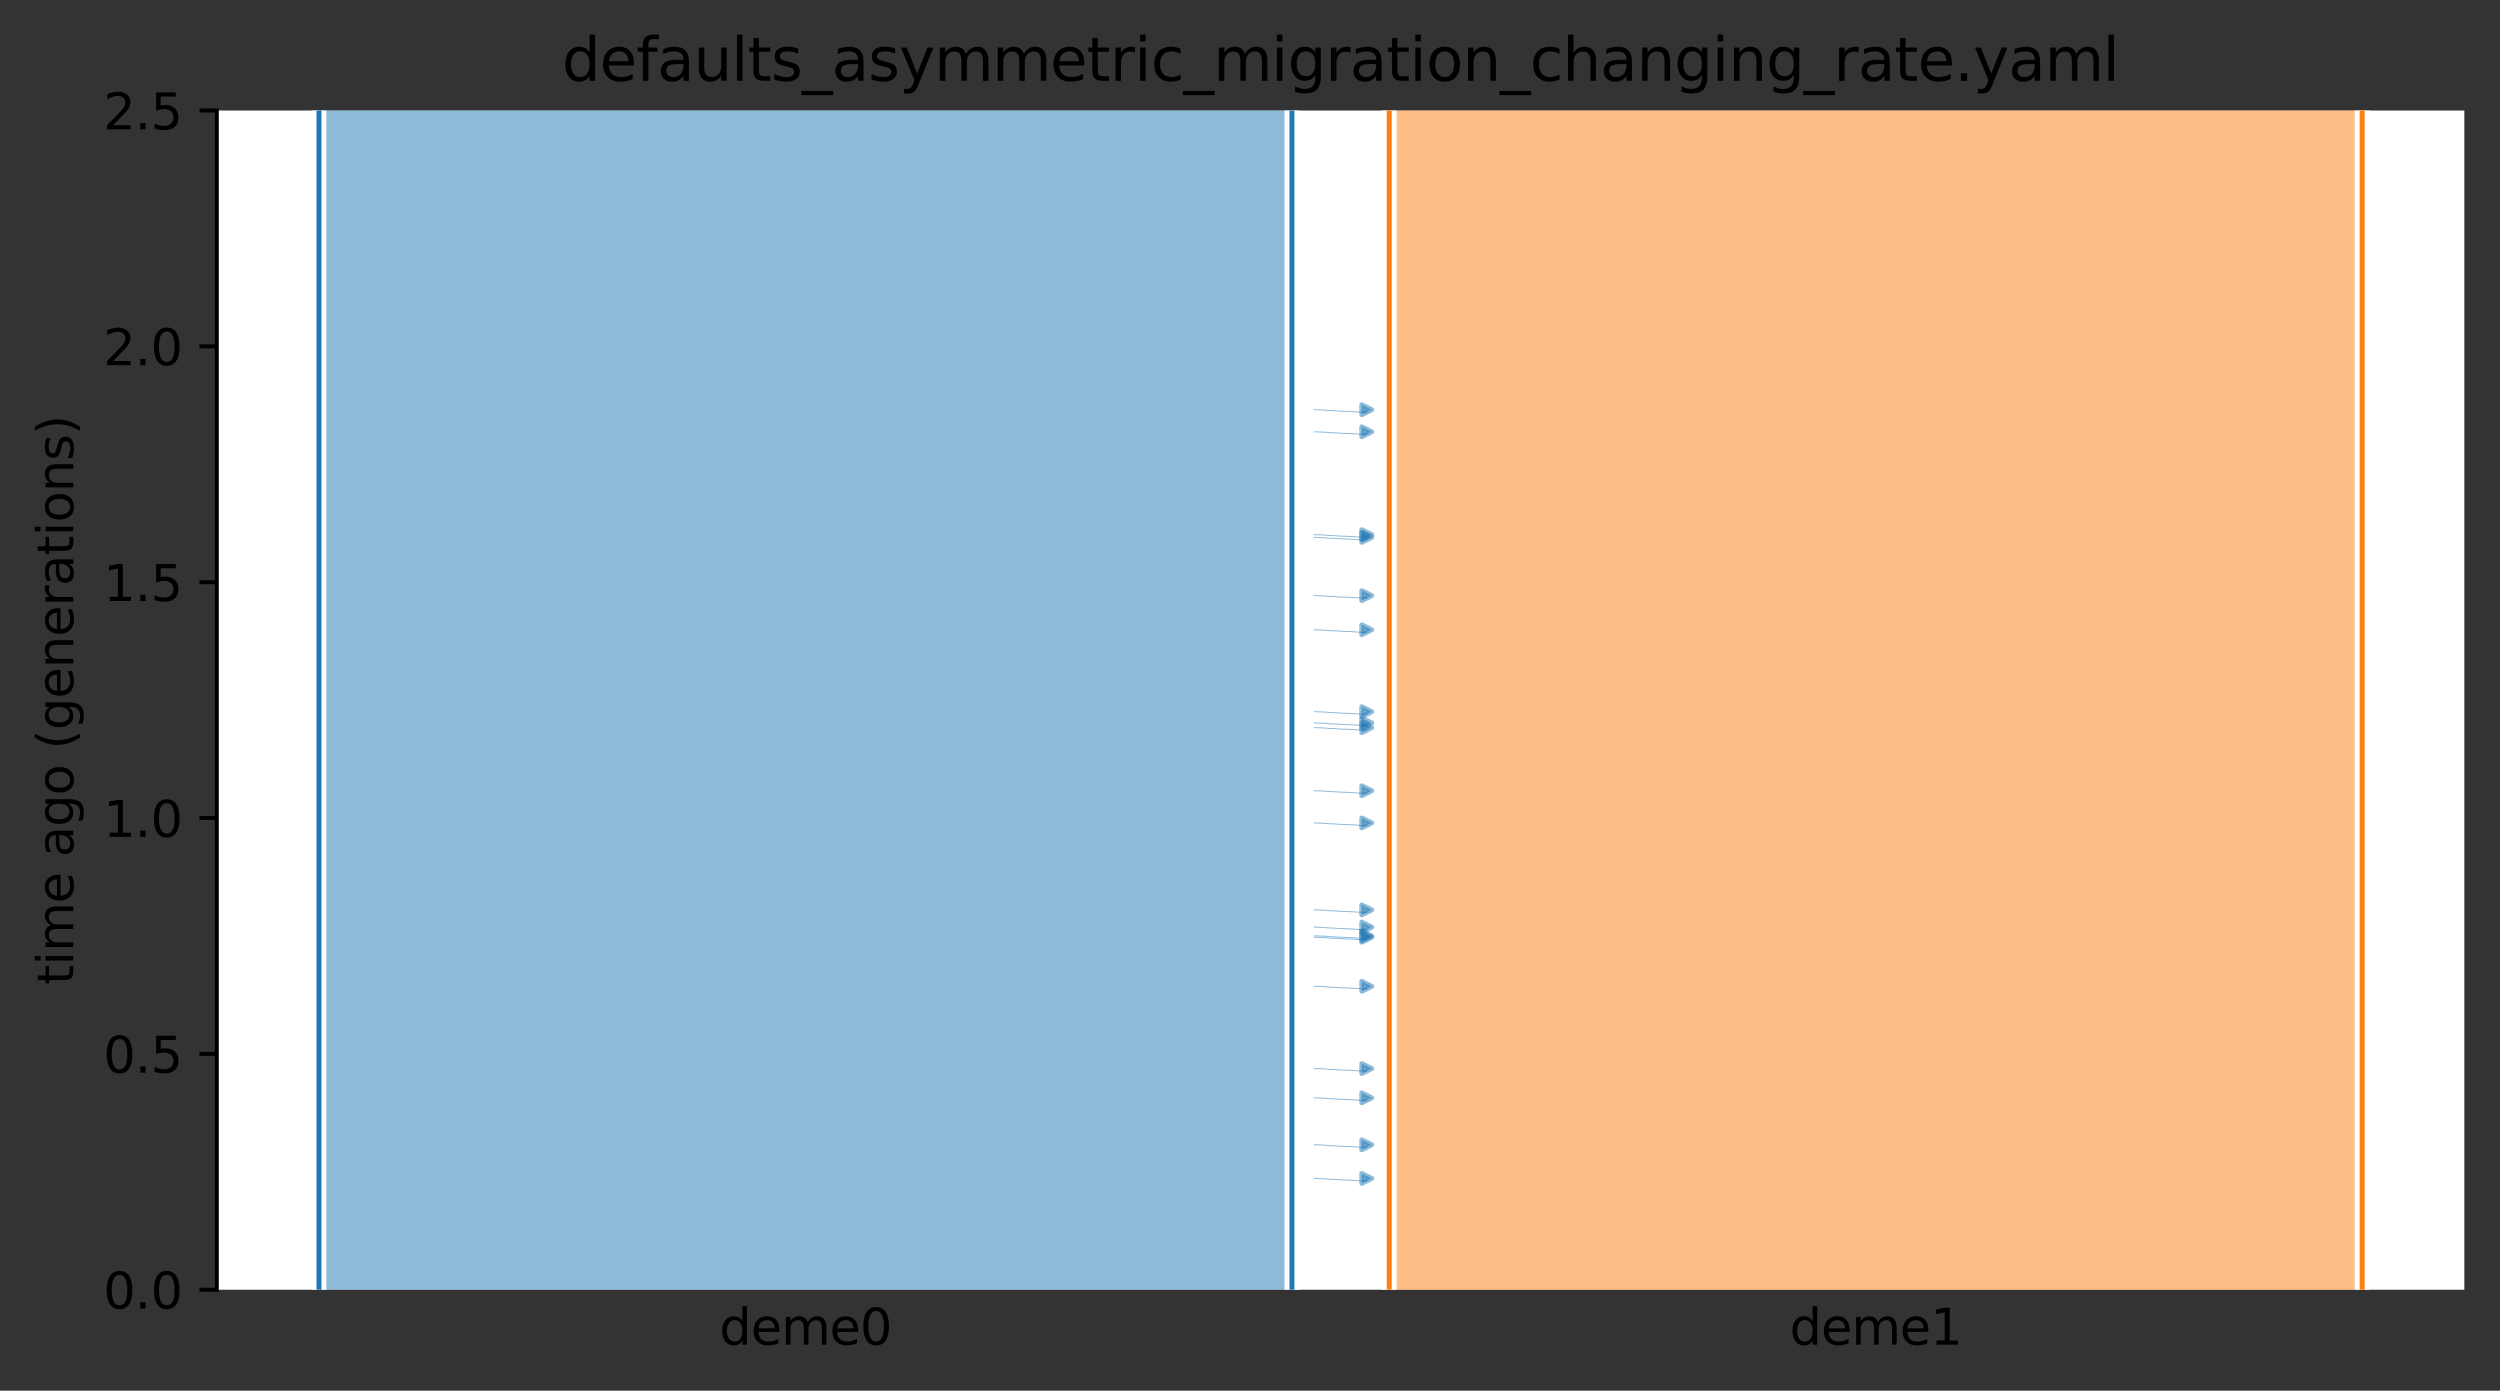 <?xml version="1.0" encoding="utf-8" standalone="no"?>
<!DOCTYPE svg PUBLIC "-//W3C//DTD SVG 1.1//EN"
  "http://www.w3.org/Graphics/SVG/1.1/DTD/svg11.dtd">
<svg height="280.8pt" version="1.1" viewBox="0 0 504.8 280.8" width="504.8pt" xmlns="http://www.w3.org/2000/svg" xmlns:xlink="http://www.w3.org/1999/xlink">
 <rect x="0" y="0" width="504.8" height="280.8" fill="#333333" stroke="none"/>
 <defs>
  <style type="text/css">*{stroke-linecap:butt;stroke-linejoin:round;}</style>
 </defs>
 <g id="figure_1">
  <g id="patch_1">
   <path d="M 0 280.8 
L 504.8 280.8 
L 504.8 0 
L 0 0 
z
" style="fill:none;"/>
  </g>
  <g id="axes_1">
   <g id="patch_2">
    <path d="M 43.781 260.422 
L 497.6 260.422 
L 497.6 22.318 
L 43.781 22.318 
z
" style="fill:#ffffff;"/>
   </g>
   <path clip-path="url(#p5e9fd01afc)" d="M 265.406 120.266 
L 266.406 120.297 
L 267.406 120.334 
L 268.406 120.432 
L 269.406 120.465 
L 270.406 120.538 
L 271.406 120.577 
L 272.406 120.612 
L 273.406 120.67 
L 274.406 120.74 
L 275.975 120.792 
" style="fill:none;stroke:#1f77b4;stroke-linecap:square;stroke-opacity:0.5;stroke-width:0.2;"/>
   <path clip-path="url(#p5e9fd01afc)" d="M 265.406 107.96 
L 266.406 107.992 
L 267.406 108.029 
L 268.406 108.126 
L 269.406 108.159 
L 270.406 108.233 
L 271.406 108.271 
L 272.406 108.307 
L 273.406 108.364 
L 274.406 108.435 
L 275.975 108.487 
" style="fill:none;stroke:#1f77b4;stroke-linecap:square;stroke-opacity:0.5;stroke-width:0.2;"/>
   <path clip-path="url(#p5e9fd01afc)" d="M 265.406 159.665 
L 266.406 159.696 
L 267.406 159.733 
L 268.406 159.831 
L 269.406 159.863 
L 270.406 159.937 
L 271.406 159.975 
L 272.406 160.011 
L 273.406 160.068 
L 274.406 160.139 
L 275.975 160.191 
" style="fill:none;stroke:#1f77b4;stroke-linecap:square;stroke-opacity:0.5;stroke-width:0.2;"/>
   <path clip-path="url(#p5e9fd01afc)" d="M 265.406 87.186 
L 266.406 87.218 
L 267.406 87.255 
L 268.406 87.352 
L 269.406 87.385 
L 270.406 87.459 
L 271.406 87.497 
L 272.406 87.533 
L 273.406 87.59 
L 274.406 87.661 
L 275.975 87.713 
" style="fill:none;stroke:#1f77b4;stroke-linecap:square;stroke-opacity:0.5;stroke-width:0.2;"/>
   <path clip-path="url(#p5e9fd01afc)" d="M 265.406 143.703 
L 266.406 143.735 
L 267.406 143.771 
L 268.406 143.869 
L 269.406 143.902 
L 270.406 143.975 
L 271.406 144.014 
L 272.406 144.049 
L 273.406 144.107 
L 274.406 144.177 
L 275.975 144.229 
" style="fill:none;stroke:#1f77b4;stroke-linecap:square;stroke-opacity:0.5;stroke-width:0.2;"/>
   <path clip-path="url(#p5e9fd01afc)" d="M 265.406 145.973 
L 266.406 146.005 
L 267.406 146.042 
L 268.406 146.14 
L 269.406 146.172 
L 270.406 146.246 
L 271.406 146.284 
L 272.406 146.32 
L 273.406 146.377 
L 274.406 146.448 
L 275.975 146.5 
" style="fill:none;stroke:#1f77b4;stroke-linecap:square;stroke-opacity:0.5;stroke-width:0.2;"/>
   <path clip-path="url(#p5e9fd01afc)" d="M 265.406 108.508 
L 266.406 108.539 
L 267.406 108.576 
L 268.406 108.674 
L 269.406 108.706 
L 270.406 108.78 
L 271.406 108.818 
L 272.406 108.854 
L 273.406 108.912 
L 274.406 108.982 
L 275.975 109.034 
" style="fill:none;stroke:#1f77b4;stroke-linecap:square;stroke-opacity:0.5;stroke-width:0.2;"/>
   <path clip-path="url(#p5e9fd01afc)" d="M 265.406 82.733 
L 266.406 82.765 
L 267.406 82.802 
L 268.406 82.899 
L 269.406 82.932 
L 270.406 83.005 
L 271.406 83.044 
L 272.406 83.079 
L 273.406 83.137 
L 274.406 83.207 
L 275.975 83.259 
" style="fill:none;stroke:#1f77b4;stroke-linecap:square;stroke-opacity:0.5;stroke-width:0.2;"/>
   <path clip-path="url(#p5e9fd01afc)" d="M 265.406 146.923 
L 266.406 146.954 
L 267.406 146.991 
L 268.406 147.089 
L 269.406 147.121 
L 270.406 147.195 
L 271.406 147.233 
L 272.406 147.269 
L 273.406 147.326 
L 274.406 147.397 
L 275.975 147.449 
" style="fill:none;stroke:#1f77b4;stroke-linecap:square;stroke-opacity:0.5;stroke-width:0.2;"/>
   <path clip-path="url(#p5e9fd01afc)" d="M 265.406 127.167 
L 266.406 127.198 
L 267.406 127.235 
L 268.406 127.333 
L 269.406 127.365 
L 270.406 127.439 
L 271.406 127.477 
L 272.406 127.513 
L 273.406 127.57 
L 274.406 127.641 
L 275.975 127.693 
" style="fill:none;stroke:#1f77b4;stroke-linecap:square;stroke-opacity:0.5;stroke-width:0.2;"/>
   <path clip-path="url(#p5e9fd01afc)" d="M 265.406 188.959 
L 266.406 188.991 
L 267.406 189.028 
L 268.406 189.126 
L 269.406 189.158 
L 270.406 189.232 
L 271.406 189.27 
L 272.406 189.306 
L 273.406 189.363 
L 274.406 189.434 
L 275.975 189.486 
" style="fill:none;stroke:#1f77b4;stroke-linecap:square;stroke-opacity:0.5;stroke-width:0.2;"/>
   <path clip-path="url(#p5e9fd01afc)" d="M 265.406 183.72 
L 266.406 183.752 
L 267.406 183.789 
L 268.406 183.887 
L 269.406 183.919 
L 270.406 183.993 
L 271.406 184.031 
L 272.406 184.067 
L 273.406 184.124 
L 274.406 184.195 
L 275.975 184.247 
" style="fill:none;stroke:#1f77b4;stroke-linecap:square;stroke-opacity:0.5;stroke-width:0.2;"/>
   <path clip-path="url(#p5e9fd01afc)" d="M 265.406 187.207 
L 266.406 187.238 
L 267.406 187.275 
L 268.406 187.373 
L 269.406 187.405 
L 270.406 187.479 
L 271.406 187.517 
L 272.406 187.553 
L 273.406 187.61 
L 274.406 187.681 
L 275.975 187.733 
" style="fill:none;stroke:#1f77b4;stroke-linecap:square;stroke-opacity:0.5;stroke-width:0.2;"/>
   <path clip-path="url(#p5e9fd01afc)" d="M 265.406 166.169 
L 266.406 166.201 
L 267.406 166.238 
L 268.406 166.335 
L 269.406 166.368 
L 270.406 166.442 
L 271.406 166.48 
L 272.406 166.516 
L 273.406 166.573 
L 274.406 166.644 
L 275.975 166.696 
" style="fill:none;stroke:#1f77b4;stroke-linecap:square;stroke-opacity:0.5;stroke-width:0.2;"/>
   <path clip-path="url(#p5e9fd01afc)" d="M 265.406 221.678 
L 266.406 221.709 
L 267.406 221.746 
L 268.406 221.844 
L 269.406 221.876 
L 270.406 221.95 
L 271.406 221.988 
L 272.406 222.024 
L 273.406 222.081 
L 274.406 222.152 
L 275.975 222.204 
" style="fill:none;stroke:#1f77b4;stroke-linecap:square;stroke-opacity:0.5;stroke-width:0.2;"/>
   <path clip-path="url(#p5e9fd01afc)" d="M 265.406 189.248 
L 266.406 189.28 
L 267.406 189.317 
L 268.406 189.414 
L 269.406 189.447 
L 270.406 189.521 
L 271.406 189.559 
L 272.406 189.595 
L 273.406 189.652 
L 274.406 189.723 
L 275.975 189.775 
" style="fill:none;stroke:#1f77b4;stroke-linecap:square;stroke-opacity:0.5;stroke-width:0.2;"/>
   <path clip-path="url(#p5e9fd01afc)" d="M 265.406 237.945 
L 266.406 237.976 
L 267.406 238.013 
L 268.406 238.111 
L 269.406 238.144 
L 270.406 238.217 
L 271.406 238.256 
L 272.406 238.291 
L 273.406 238.349 
L 274.406 238.419 
L 275.975 238.471 
" style="fill:none;stroke:#1f77b4;stroke-linecap:square;stroke-opacity:0.5;stroke-width:0.2;"/>
   <path clip-path="url(#p5e9fd01afc)" d="M 265.406 199.154 
L 266.406 199.185 
L 267.406 199.222 
L 268.406 199.32 
L 269.406 199.352 
L 270.406 199.426 
L 271.406 199.464 
L 272.406 199.5 
L 273.406 199.557 
L 274.406 199.628 
L 275.975 199.68 
" style="fill:none;stroke:#1f77b4;stroke-linecap:square;stroke-opacity:0.5;stroke-width:0.2;"/>
   <path clip-path="url(#p5e9fd01afc)" d="M 265.406 215.763 
L 266.406 215.794 
L 267.406 215.831 
L 268.406 215.929 
L 269.406 215.962 
L 270.406 216.035 
L 271.406 216.074 
L 272.406 216.109 
L 273.406 216.167 
L 274.406 216.237 
L 275.975 216.289 
" style="fill:none;stroke:#1f77b4;stroke-linecap:square;stroke-opacity:0.5;stroke-width:0.2;"/>
   <path clip-path="url(#p5e9fd01afc)" d="M 265.406 231.157 
L 266.406 231.188 
L 267.406 231.225 
L 268.406 231.323 
L 269.406 231.355 
L 270.406 231.429 
L 271.406 231.467 
L 272.406 231.503 
L 273.406 231.56 
L 274.406 231.631 
L 275.975 231.683 
" style="fill:none;stroke:#1f77b4;stroke-linecap:square;stroke-opacity:0.5;stroke-width:0.2;"/>
   <g id="PolyCollection_1">
    <path clip-path="url(#p5e9fd01afc)" d="M 260.868 22.318 
L 64.409 22.318 
L 64.409 260.422 
L 260.868 260.422 
L 260.868 260.422 
L 260.868 22.318 
z
" style="fill:#1f77b4;fill-opacity:0.5;"/>
   </g>
   <g id="PolyCollection_2">
    <path clip-path="url(#p5e9fd01afc)" d="M 476.972 22.318 
L 280.514 22.318 
L 280.514 260.422 
L 476.972 260.422 
L 476.972 260.422 
L 476.972 22.318 
z
" style="fill:#ff7f0e;fill-opacity:0.5;"/>
   </g>
   <g id="patch_3">
    <path clip-path="url(#p5e9fd01afc)" d="M 64.409 22.318 
L 64.409 260.422 
M 260.868 22.318 
L 260.868 260.422 
" style="fill:none;stroke:#ffffff;stroke-linejoin:miter;stroke-width:3;"/>
    <path clip-path="url(#p5e9fd01afc)" d="M 64.409 22.318 
L 64.409 260.422 
M 260.868 22.318 
L 260.868 260.422 
" style="fill:none;stroke:#1f77b4;stroke-linejoin:miter;"/>
    <g id="patch_4">
     <path clip-path="url(#p5e9fd01afc)" d="M 280.514 22.318 
L 280.514 260.422 
M 476.972 22.318 
L 476.972 260.422 
" style="fill:none;stroke:#ffffff;stroke-linejoin:miter;stroke-width:3;"/>
     <path clip-path="url(#p5e9fd01afc)" d="M 280.514 22.318 
L 280.514 260.422 
M 476.972 22.318 
L 476.972 260.422 
" style="fill:none;stroke:#ff7f0e;stroke-linejoin:miter;"/>
     <g id="matplotlib.axis_1">
      <g id="xtick_1">
       <g id="line2d_1"/>
       <g id="text_1">
        <!-- deme0 -->
        <g transform="translate(145.26 271.52)scale(0.1 -0.1)">
         <defs>
          <path d="M 2906 2969 
L 2906 4863 
L 3481 4863 
L 3481 0 
L 2906 0 
L 2906 525 
Q 2725 213 2448 61 
Q 2172 -91 1784 -91 
Q 1150 -91 751 415 
Q 353 922 353 1747 
Q 353 2572 751 3078 
Q 1150 3584 1784 3584 
Q 2172 3584 2448 3432 
Q 2725 3281 2906 2969 
z
M 947 1747 
Q 947 1113 1208 752 
Q 1469 391 1925 391 
Q 2381 391 2643 752 
Q 2906 1113 2906 1747 
Q 2906 2381 2643 2742 
Q 2381 3103 1925 3103 
Q 1469 3103 1208 2742 
Q 947 2381 947 1747 
z
" id="DejaVuSans-64" transform="scale(0.016)"/>
          <path d="M 3597 1894 
L 3597 1613 
L 953 1613 
Q 991 1019 1311 708 
Q 1631 397 2203 397 
Q 2534 397 2845 478 
Q 3156 559 3463 722 
L 3463 178 
Q 3153 47 2828 -22 
Q 2503 -91 2169 -91 
Q 1331 -91 842 396 
Q 353 884 353 1716 
Q 353 2575 817 3079 
Q 1281 3584 2069 3584 
Q 2775 3584 3186 3129 
Q 3597 2675 3597 1894 
z
M 3022 2063 
Q 3016 2534 2758 2815 
Q 2500 3097 2075 3097 
Q 1594 3097 1305 2825 
Q 1016 2553 972 2059 
L 3022 2063 
z
" id="DejaVuSans-65" transform="scale(0.016)"/>
          <path d="M 3328 2828 
Q 3544 3216 3844 3400 
Q 4144 3584 4550 3584 
Q 5097 3584 5394 3201 
Q 5691 2819 5691 2113 
L 5691 0 
L 5113 0 
L 5113 2094 
Q 5113 2597 4934 2840 
Q 4756 3084 4391 3084 
Q 3944 3084 3684 2787 
Q 3425 2491 3425 1978 
L 3425 0 
L 2847 0 
L 2847 2094 
Q 2847 2600 2669 2842 
Q 2491 3084 2119 3084 
Q 1678 3084 1418 2786 
Q 1159 2488 1159 1978 
L 1159 0 
L 581 0 
L 581 3500 
L 1159 3500 
L 1159 2956 
Q 1356 3278 1631 3431 
Q 1906 3584 2284 3584 
Q 2666 3584 2933 3390 
Q 3200 3197 3328 2828 
z
" id="DejaVuSans-6d" transform="scale(0.016)"/>
          <path d="M 2034 4250 
Q 1547 4250 1301 3770 
Q 1056 3291 1056 2328 
Q 1056 1369 1301 889 
Q 1547 409 2034 409 
Q 2525 409 2770 889 
Q 3016 1369 3016 2328 
Q 3016 3291 2770 3770 
Q 2525 4250 2034 4250 
z
M 2034 4750 
Q 2819 4750 3233 4129 
Q 3647 3509 3647 2328 
Q 3647 1150 3233 529 
Q 2819 -91 2034 -91 
Q 1250 -91 836 529 
Q 422 1150 422 2328 
Q 422 3509 836 4129 
Q 1250 4750 2034 4750 
z
" id="DejaVuSans-30" transform="scale(0.016)"/>
         </defs>
         <use xlink:href="#DejaVuSans-64"/>
         <use x="63.477" xlink:href="#DejaVuSans-65"/>
         <use x="125" xlink:href="#DejaVuSans-6d"/>
         <use x="222.412" xlink:href="#DejaVuSans-65"/>
         <use x="283.936" xlink:href="#DejaVuSans-30"/>
        </g>
       </g>
      </g>
      <g id="xtick_2">
       <g id="line2d_2"/>
       <g id="text_2">
        <!-- deme1 -->
        <g transform="translate(361.364 271.52)scale(0.1 -0.1)">
         <defs>
          <path d="M 794 531 
L 1825 531 
L 1825 4091 
L 703 3866 
L 703 4441 
L 1819 4666 
L 2450 4666 
L 2450 531 
L 3481 531 
L 3481 0 
L 794 0 
L 794 531 
z
" id="DejaVuSans-31" transform="scale(0.016)"/>
         </defs>
         <use xlink:href="#DejaVuSans-64"/>
         <use x="63.477" xlink:href="#DejaVuSans-65"/>
         <use x="125" xlink:href="#DejaVuSans-6d"/>
         <use x="222.412" xlink:href="#DejaVuSans-65"/>
         <use x="283.936" xlink:href="#DejaVuSans-31"/>
        </g>
       </g>
      </g>
     </g>
     <g id="matplotlib.axis_2">
      <g id="ytick_1">
       <g id="line2d_3">
        <defs>
         <path d="M 0 0 
L -3.5 0 
" id="mcd6bb3de9e" style="stroke:#000000;stroke-width:0.8;"/>
        </defs>
        <g>
         <use style="stroke:#000000;stroke-width:0.8;" x="43.781" xlink:href="#mcd6bb3de9e" y="260.422"/>
        </g>
       </g>
       <g id="text_3">
        <!-- 0.0 -->
        <g transform="translate(20.878 264.221)scale(0.1 -0.1)">
         <defs>
          <path d="M 684 794 
L 1344 794 
L 1344 0 
L 684 0 
L 684 794 
z
" id="DejaVuSans-2e" transform="scale(0.016)"/>
         </defs>
         <use xlink:href="#DejaVuSans-30"/>
         <use x="63.623" xlink:href="#DejaVuSans-2e"/>
         <use x="95.41" xlink:href="#DejaVuSans-30"/>
        </g>
       </g>
      </g>
      <g id="ytick_2">
       <g id="line2d_4">
        <g>
         <use style="stroke:#000000;stroke-width:0.8;" x="43.781" xlink:href="#mcd6bb3de9e" y="212.801"/>
        </g>
       </g>
       <g id="text_4">
        <!-- 0.5 -->
        <g transform="translate(20.878 216.6)scale(0.1 -0.1)">
         <defs>
          <path d="M 691 4666 
L 3169 4666 
L 3169 4134 
L 1269 4134 
L 1269 2991 
Q 1406 3038 1543 3061 
Q 1681 3084 1819 3084 
Q 2600 3084 3056 2656 
Q 3513 2228 3513 1497 
Q 3513 744 3044 326 
Q 2575 -91 1722 -91 
Q 1428 -91 1123 -41 
Q 819 9 494 109 
L 494 744 
Q 775 591 1075 516 
Q 1375 441 1709 441 
Q 2250 441 2565 725 
Q 2881 1009 2881 1497 
Q 2881 1984 2565 2268 
Q 2250 2553 1709 2553 
Q 1456 2553 1204 2497 
Q 953 2441 691 2322 
L 691 4666 
z
" id="DejaVuSans-35" transform="scale(0.016)"/>
         </defs>
         <use xlink:href="#DejaVuSans-30"/>
         <use x="63.623" xlink:href="#DejaVuSans-2e"/>
         <use x="95.41" xlink:href="#DejaVuSans-35"/>
        </g>
       </g>
      </g>
      <g id="ytick_3">
       <g id="line2d_5">
        <g>
         <use style="stroke:#000000;stroke-width:0.8;" x="43.781" xlink:href="#mcd6bb3de9e" y="165.18"/>
        </g>
       </g>
       <g id="text_5">
        <!-- 1.0 -->
        <g transform="translate(20.878 168.98)scale(0.1 -0.1)">
         <use xlink:href="#DejaVuSans-31"/>
         <use x="63.623" xlink:href="#DejaVuSans-2e"/>
         <use x="95.41" xlink:href="#DejaVuSans-30"/>
        </g>
       </g>
      </g>
      <g id="ytick_4">
       <g id="line2d_6">
        <g>
         <use style="stroke:#000000;stroke-width:0.8;" x="43.781" xlink:href="#mcd6bb3de9e" y="117.56"/>
        </g>
       </g>
       <g id="text_6">
        <!-- 1.5 -->
        <g transform="translate(20.878 121.359)scale(0.1 -0.1)">
         <use xlink:href="#DejaVuSans-31"/>
         <use x="63.623" xlink:href="#DejaVuSans-2e"/>
         <use x="95.41" xlink:href="#DejaVuSans-35"/>
        </g>
       </g>
      </g>
      <g id="ytick_5">
       <g id="line2d_7">
        <g>
         <use style="stroke:#000000;stroke-width:0.8;" x="43.781" xlink:href="#mcd6bb3de9e" y="69.939"/>
        </g>
       </g>
       <g id="text_7">
        <!-- 2.0 -->
        <g transform="translate(20.878 73.738)scale(0.1 -0.1)">
         <defs>
          <path d="M 1228 531 
L 3431 531 
L 3431 0 
L 469 0 
L 469 531 
Q 828 903 1448 1529 
Q 2069 2156 2228 2338 
Q 2531 2678 2651 2914 
Q 2772 3150 2772 3378 
Q 2772 3750 2511 3984 
Q 2250 4219 1831 4219 
Q 1534 4219 1204 4116 
Q 875 4013 500 3803 
L 500 4441 
Q 881 4594 1212 4672 
Q 1544 4750 1819 4750 
Q 2544 4750 2975 4387 
Q 3406 4025 3406 3419 
Q 3406 3131 3298 2873 
Q 3191 2616 2906 2266 
Q 2828 2175 2409 1742 
Q 1991 1309 1228 531 
z
" id="DejaVuSans-32" transform="scale(0.016)"/>
         </defs>
         <use xlink:href="#DejaVuSans-32"/>
         <use x="63.623" xlink:href="#DejaVuSans-2e"/>
         <use x="95.41" xlink:href="#DejaVuSans-30"/>
        </g>
       </g>
      </g>
      <g id="ytick_6">
       <g id="line2d_8">
        <g>
         <use style="stroke:#000000;stroke-width:0.8;" x="43.781" xlink:href="#mcd6bb3de9e" y="22.318"/>
        </g>
       </g>
       <g id="text_8">
        <!-- 2.5 -->
        <g transform="translate(20.878 26.117)scale(0.1 -0.1)">
         <use xlink:href="#DejaVuSans-32"/>
         <use x="63.623" xlink:href="#DejaVuSans-2e"/>
         <use x="95.41" xlink:href="#DejaVuSans-35"/>
        </g>
       </g>
      </g>
      <g id="text_9">
       <!-- time ago (generations) -->
       <g transform="translate(14.798 198.841)rotate(-90)scale(0.1 -0.1)">
        <defs>
         <path d="M 1172 4494 
L 1172 3500 
L 2356 3500 
L 2356 3053 
L 1172 3053 
L 1172 1153 
Q 1172 725 1289 603 
Q 1406 481 1766 481 
L 2356 481 
L 2356 0 
L 1766 0 
Q 1100 0 847 248 
Q 594 497 594 1153 
L 594 3053 
L 172 3053 
L 172 3500 
L 594 3500 
L 594 4494 
L 1172 4494 
z
" id="DejaVuSans-74" transform="scale(0.016)"/>
         <path d="M 603 3500 
L 1178 3500 
L 1178 0 
L 603 0 
L 603 3500 
z
M 603 4863 
L 1178 4863 
L 1178 4134 
L 603 4134 
L 603 4863 
z
" id="DejaVuSans-69" transform="scale(0.016)"/>
         <path id="DejaVuSans-20" transform="scale(0.016)"/>
         <path d="M 2194 1759 
Q 1497 1759 1228 1600 
Q 959 1441 959 1056 
Q 959 750 1161 570 
Q 1363 391 1709 391 
Q 2188 391 2477 730 
Q 2766 1069 2766 1631 
L 2766 1759 
L 2194 1759 
z
M 3341 1997 
L 3341 0 
L 2766 0 
L 2766 531 
Q 2569 213 2275 61 
Q 1981 -91 1556 -91 
Q 1019 -91 701 211 
Q 384 513 384 1019 
Q 384 1609 779 1909 
Q 1175 2209 1959 2209 
L 2766 2209 
L 2766 2266 
Q 2766 2663 2505 2880 
Q 2244 3097 1772 3097 
Q 1472 3097 1187 3025 
Q 903 2953 641 2809 
L 641 3341 
Q 956 3463 1253 3523 
Q 1550 3584 1831 3584 
Q 2591 3584 2966 3190 
Q 3341 2797 3341 1997 
z
" id="DejaVuSans-61" transform="scale(0.016)"/>
         <path d="M 2906 1791 
Q 2906 2416 2648 2759 
Q 2391 3103 1925 3103 
Q 1463 3103 1205 2759 
Q 947 2416 947 1791 
Q 947 1169 1205 825 
Q 1463 481 1925 481 
Q 2391 481 2648 825 
Q 2906 1169 2906 1791 
z
M 3481 434 
Q 3481 -459 3084 -895 
Q 2688 -1331 1869 -1331 
Q 1566 -1331 1297 -1286 
Q 1028 -1241 775 -1147 
L 775 -588 
Q 1028 -725 1275 -790 
Q 1522 -856 1778 -856 
Q 2344 -856 2625 -561 
Q 2906 -266 2906 331 
L 2906 616 
Q 2728 306 2450 153 
Q 2172 0 1784 0 
Q 1141 0 747 490 
Q 353 981 353 1791 
Q 353 2603 747 3093 
Q 1141 3584 1784 3584 
Q 2172 3584 2450 3431 
Q 2728 3278 2906 2969 
L 2906 3500 
L 3481 3500 
L 3481 434 
z
" id="DejaVuSans-67" transform="scale(0.016)"/>
         <path d="M 1959 3097 
Q 1497 3097 1228 2736 
Q 959 2375 959 1747 
Q 959 1119 1226 758 
Q 1494 397 1959 397 
Q 2419 397 2687 759 
Q 2956 1122 2956 1747 
Q 2956 2369 2687 2733 
Q 2419 3097 1959 3097 
z
M 1959 3584 
Q 2709 3584 3137 3096 
Q 3566 2609 3566 1747 
Q 3566 888 3137 398 
Q 2709 -91 1959 -91 
Q 1206 -91 779 398 
Q 353 888 353 1747 
Q 353 2609 779 3096 
Q 1206 3584 1959 3584 
z
" id="DejaVuSans-6f" transform="scale(0.016)"/>
         <path d="M 1984 4856 
Q 1566 4138 1362 3434 
Q 1159 2731 1159 2009 
Q 1159 1288 1364 580 
Q 1569 -128 1984 -844 
L 1484 -844 
Q 1016 -109 783 600 
Q 550 1309 550 2009 
Q 550 2706 781 3412 
Q 1013 4119 1484 4856 
L 1984 4856 
z
" id="DejaVuSans-28" transform="scale(0.016)"/>
         <path d="M 3513 2113 
L 3513 0 
L 2938 0 
L 2938 2094 
Q 2938 2591 2744 2837 
Q 2550 3084 2163 3084 
Q 1697 3084 1428 2787 
Q 1159 2491 1159 1978 
L 1159 0 
L 581 0 
L 581 3500 
L 1159 3500 
L 1159 2956 
Q 1366 3272 1645 3428 
Q 1925 3584 2291 3584 
Q 2894 3584 3203 3211 
Q 3513 2838 3513 2113 
z
" id="DejaVuSans-6e" transform="scale(0.016)"/>
         <path d="M 2631 2963 
Q 2534 3019 2420 3045 
Q 2306 3072 2169 3072 
Q 1681 3072 1420 2755 
Q 1159 2438 1159 1844 
L 1159 0 
L 581 0 
L 581 3500 
L 1159 3500 
L 1159 2956 
Q 1341 3275 1631 3429 
Q 1922 3584 2338 3584 
Q 2397 3584 2469 3576 
Q 2541 3569 2628 3553 
L 2631 2963 
z
" id="DejaVuSans-72" transform="scale(0.016)"/>
         <path d="M 2834 3397 
L 2834 2853 
Q 2591 2978 2328 3040 
Q 2066 3103 1784 3103 
Q 1356 3103 1142 2972 
Q 928 2841 928 2578 
Q 928 2378 1081 2264 
Q 1234 2150 1697 2047 
L 1894 2003 
Q 2506 1872 2764 1633 
Q 3022 1394 3022 966 
Q 3022 478 2636 193 
Q 2250 -91 1575 -91 
Q 1294 -91 989 -36 
Q 684 19 347 128 
L 347 722 
Q 666 556 975 473 
Q 1284 391 1588 391 
Q 1994 391 2212 530 
Q 2431 669 2431 922 
Q 2431 1156 2273 1281 
Q 2116 1406 1581 1522 
L 1381 1569 
Q 847 1681 609 1914 
Q 372 2147 372 2553 
Q 372 3047 722 3315 
Q 1072 3584 1716 3584 
Q 2034 3584 2315 3537 
Q 2597 3491 2834 3397 
z
" id="DejaVuSans-73" transform="scale(0.016)"/>
         <path d="M 513 4856 
L 1013 4856 
Q 1481 4119 1714 3412 
Q 1947 2706 1947 2009 
Q 1947 1309 1714 600 
Q 1481 -109 1013 -844 
L 513 -844 
Q 928 -128 1133 580 
Q 1338 1288 1338 2009 
Q 1338 2731 1133 3434 
Q 928 4138 513 4856 
z
" id="DejaVuSans-29" transform="scale(0.016)"/>
        </defs>
        <use xlink:href="#DejaVuSans-74"/>
        <use x="39.209" xlink:href="#DejaVuSans-69"/>
        <use x="66.992" xlink:href="#DejaVuSans-6d"/>
        <use x="164.404" xlink:href="#DejaVuSans-65"/>
        <use x="225.928" xlink:href="#DejaVuSans-20"/>
        <use x="257.715" xlink:href="#DejaVuSans-61"/>
        <use x="318.994" xlink:href="#DejaVuSans-67"/>
        <use x="382.471" xlink:href="#DejaVuSans-6f"/>
        <use x="443.652" xlink:href="#DejaVuSans-20"/>
        <use x="475.439" xlink:href="#DejaVuSans-28"/>
        <use x="514.453" xlink:href="#DejaVuSans-67"/>
        <use x="577.93" xlink:href="#DejaVuSans-65"/>
        <use x="639.453" xlink:href="#DejaVuSans-6e"/>
        <use x="702.832" xlink:href="#DejaVuSans-65"/>
        <use x="764.355" xlink:href="#DejaVuSans-72"/>
        <use x="805.469" xlink:href="#DejaVuSans-61"/>
        <use x="866.748" xlink:href="#DejaVuSans-74"/>
        <use x="905.957" xlink:href="#DejaVuSans-69"/>
        <use x="933.74" xlink:href="#DejaVuSans-6f"/>
        <use x="994.922" xlink:href="#DejaVuSans-6e"/>
        <use x="1058.301" xlink:href="#DejaVuSans-73"/>
        <use x="1110.4" xlink:href="#DejaVuSans-29"/>
       </g>
      </g>
     </g>
     <path clip-path="url(#p5e9fd01afc)" d="M 276.975 120.266 
L 274.975 119.266 
L 274.975 121.266 
z
" style="fill:#1f77b4;fill-opacity:0.5;stroke:#1f77b4;stroke-linejoin:miter;stroke-opacity:0.5;"/>
     <path clip-path="url(#p5e9fd01afc)" d="M 276.975 107.96 
L 274.975 106.96 
L 274.975 108.96 
z
" style="fill:#1f77b4;fill-opacity:0.5;stroke:#1f77b4;stroke-linejoin:miter;stroke-opacity:0.5;"/>
     <path clip-path="url(#p5e9fd01afc)" d="M 276.975 159.665 
L 274.975 158.665 
L 274.975 160.665 
z
" style="fill:#1f77b4;fill-opacity:0.5;stroke:#1f77b4;stroke-linejoin:miter;stroke-opacity:0.5;"/>
     <path clip-path="url(#p5e9fd01afc)" d="M 276.975 87.186 
L 274.975 86.186 
L 274.975 88.186 
z
" style="fill:#1f77b4;fill-opacity:0.5;stroke:#1f77b4;stroke-linejoin:miter;stroke-opacity:0.5;"/>
     <path clip-path="url(#p5e9fd01afc)" d="M 276.975 143.703 
L 274.975 142.703 
L 274.975 144.703 
z
" style="fill:#1f77b4;fill-opacity:0.5;stroke:#1f77b4;stroke-linejoin:miter;stroke-opacity:0.5;"/>
     <path clip-path="url(#p5e9fd01afc)" d="M 276.975 145.973 
L 274.975 144.973 
L 274.975 146.973 
z
" style="fill:#1f77b4;fill-opacity:0.5;stroke:#1f77b4;stroke-linejoin:miter;stroke-opacity:0.5;"/>
     <path clip-path="url(#p5e9fd01afc)" d="M 276.975 108.508 
L 274.975 107.508 
L 274.975 109.508 
z
" style="fill:#1f77b4;fill-opacity:0.5;stroke:#1f77b4;stroke-linejoin:miter;stroke-opacity:0.5;"/>
     <path clip-path="url(#p5e9fd01afc)" d="M 276.975 82.733 
L 274.975 81.733 
L 274.975 83.733 
z
" style="fill:#1f77b4;fill-opacity:0.5;stroke:#1f77b4;stroke-linejoin:miter;stroke-opacity:0.5;"/>
     <path clip-path="url(#p5e9fd01afc)" d="M 276.975 146.923 
L 274.975 145.923 
L 274.975 147.923 
z
" style="fill:#1f77b4;fill-opacity:0.5;stroke:#1f77b4;stroke-linejoin:miter;stroke-opacity:0.5;"/>
     <path clip-path="url(#p5e9fd01afc)" d="M 276.975 127.167 
L 274.975 126.167 
L 274.975 128.167 
z
" style="fill:#1f77b4;fill-opacity:0.5;stroke:#1f77b4;stroke-linejoin:miter;stroke-opacity:0.5;"/>
     <path clip-path="url(#p5e9fd01afc)" d="M 276.975 188.959 
L 274.975 187.959 
L 274.975 189.959 
z
" style="fill:#1f77b4;fill-opacity:0.5;stroke:#1f77b4;stroke-linejoin:miter;stroke-opacity:0.5;"/>
     <path clip-path="url(#p5e9fd01afc)" d="M 276.975 183.72 
L 274.975 182.72 
L 274.975 184.72 
z
" style="fill:#1f77b4;fill-opacity:0.5;stroke:#1f77b4;stroke-linejoin:miter;stroke-opacity:0.5;"/>
     <path clip-path="url(#p5e9fd01afc)" d="M 276.975 187.207 
L 274.975 186.207 
L 274.975 188.207 
z
" style="fill:#1f77b4;fill-opacity:0.5;stroke:#1f77b4;stroke-linejoin:miter;stroke-opacity:0.5;"/>
     <path clip-path="url(#p5e9fd01afc)" d="M 276.975 166.169 
L 274.975 165.169 
L 274.975 167.169 
z
" style="fill:#1f77b4;fill-opacity:0.5;stroke:#1f77b4;stroke-linejoin:miter;stroke-opacity:0.5;"/>
     <path clip-path="url(#p5e9fd01afc)" d="M 276.975 221.678 
L 274.975 220.678 
L 274.975 222.678 
z
" style="fill:#1f77b4;fill-opacity:0.5;stroke:#1f77b4;stroke-linejoin:miter;stroke-opacity:0.5;"/>
     <path clip-path="url(#p5e9fd01afc)" d="M 276.975 189.248 
L 274.975 188.248 
L 274.975 190.248 
z
" style="fill:#1f77b4;fill-opacity:0.5;stroke:#1f77b4;stroke-linejoin:miter;stroke-opacity:0.5;"/>
     <path clip-path="url(#p5e9fd01afc)" d="M 276.975 237.945 
L 274.975 236.945 
L 274.975 238.945 
z
" style="fill:#1f77b4;fill-opacity:0.5;stroke:#1f77b4;stroke-linejoin:miter;stroke-opacity:0.5;"/>
     <path clip-path="url(#p5e9fd01afc)" d="M 276.975 199.154 
L 274.975 198.154 
L 274.975 200.154 
z
" style="fill:#1f77b4;fill-opacity:0.5;stroke:#1f77b4;stroke-linejoin:miter;stroke-opacity:0.5;"/>
     <path clip-path="url(#p5e9fd01afc)" d="M 276.975 215.763 
L 274.975 214.763 
L 274.975 216.763 
z
" style="fill:#1f77b4;fill-opacity:0.5;stroke:#1f77b4;stroke-linejoin:miter;stroke-opacity:0.5;"/>
     <path clip-path="url(#p5e9fd01afc)" d="M 276.975 231.157 
L 274.975 230.157 
L 274.975 232.157 
z
" style="fill:#1f77b4;fill-opacity:0.5;stroke:#1f77b4;stroke-linejoin:miter;stroke-opacity:0.5;"/>
     <g id="patch_5">
      <path d="M 43.781 260.422 
L 43.781 22.318 
" style="fill:none;stroke:#000000;stroke-linecap:square;stroke-linejoin:miter;stroke-width:0.8;"/>
     </g>
     <g id="text_10">
      <!-- defaults_asymmetric_migration_changing_rate.yaml -->
      <g transform="translate(113.476 16.318)scale(0.12 -0.12)">
       <defs>
        <path d="M 2375 4863 
L 2375 4384 
L 1825 4384 
Q 1516 4384 1395 4259 
Q 1275 4134 1275 3809 
L 1275 3500 
L 2222 3500 
L 2222 3053 
L 1275 3053 
L 1275 0 
L 697 0 
L 697 3053 
L 147 3053 
L 147 3500 
L 697 3500 
L 697 3744 
Q 697 4328 969 4595 
Q 1241 4863 1831 4863 
L 2375 4863 
z
" id="DejaVuSans-66" transform="scale(0.016)"/>
        <path d="M 544 1381 
L 544 3500 
L 1119 3500 
L 1119 1403 
Q 1119 906 1312 657 
Q 1506 409 1894 409 
Q 2359 409 2629 706 
Q 2900 1003 2900 1516 
L 2900 3500 
L 3475 3500 
L 3475 0 
L 2900 0 
L 2900 538 
Q 2691 219 2414 64 
Q 2138 -91 1772 -91 
Q 1169 -91 856 284 
Q 544 659 544 1381 
z
M 1991 3584 
L 1991 3584 
z
" id="DejaVuSans-75" transform="scale(0.016)"/>
        <path d="M 603 4863 
L 1178 4863 
L 1178 0 
L 603 0 
L 603 4863 
z
" id="DejaVuSans-6c" transform="scale(0.016)"/>
        <path d="M 3263 -1063 
L 3263 -1509 
L -63 -1509 
L -63 -1063 
L 3263 -1063 
z
" id="DejaVuSans-5f" transform="scale(0.016)"/>
        <path d="M 2059 -325 
Q 1816 -950 1584 -1140 
Q 1353 -1331 966 -1331 
L 506 -1331 
L 506 -850 
L 844 -850 
Q 1081 -850 1212 -737 
Q 1344 -625 1503 -206 
L 1606 56 
L 191 3500 
L 800 3500 
L 1894 763 
L 2988 3500 
L 3597 3500 
L 2059 -325 
z
" id="DejaVuSans-79" transform="scale(0.016)"/>
        <path d="M 3122 3366 
L 3122 2828 
Q 2878 2963 2633 3030 
Q 2388 3097 2138 3097 
Q 1578 3097 1268 2742 
Q 959 2388 959 1747 
Q 959 1106 1268 751 
Q 1578 397 2138 397 
Q 2388 397 2633 464 
Q 2878 531 3122 666 
L 3122 134 
Q 2881 22 2623 -34 
Q 2366 -91 2075 -91 
Q 1284 -91 818 406 
Q 353 903 353 1747 
Q 353 2603 823 3093 
Q 1294 3584 2113 3584 
Q 2378 3584 2631 3529 
Q 2884 3475 3122 3366 
z
" id="DejaVuSans-63" transform="scale(0.016)"/>
        <path d="M 3513 2113 
L 3513 0 
L 2938 0 
L 2938 2094 
Q 2938 2591 2744 2837 
Q 2550 3084 2163 3084 
Q 1697 3084 1428 2787 
Q 1159 2491 1159 1978 
L 1159 0 
L 581 0 
L 581 4863 
L 1159 4863 
L 1159 2956 
Q 1366 3272 1645 3428 
Q 1925 3584 2291 3584 
Q 2894 3584 3203 3211 
Q 3513 2838 3513 2113 
z
" id="DejaVuSans-68" transform="scale(0.016)"/>
       </defs>
       <use xlink:href="#DejaVuSans-64"/>
       <use x="63.477" xlink:href="#DejaVuSans-65"/>
       <use x="125" xlink:href="#DejaVuSans-66"/>
       <use x="160.205" xlink:href="#DejaVuSans-61"/>
       <use x="221.484" xlink:href="#DejaVuSans-75"/>
       <use x="284.863" xlink:href="#DejaVuSans-6c"/>
       <use x="312.646" xlink:href="#DejaVuSans-74"/>
       <use x="351.855" xlink:href="#DejaVuSans-73"/>
       <use x="403.955" xlink:href="#DejaVuSans-5f"/>
       <use x="453.955" xlink:href="#DejaVuSans-61"/>
       <use x="515.234" xlink:href="#DejaVuSans-73"/>
       <use x="567.334" xlink:href="#DejaVuSans-79"/>
       <use x="626.514" xlink:href="#DejaVuSans-6d"/>
       <use x="723.926" xlink:href="#DejaVuSans-6d"/>
       <use x="821.338" xlink:href="#DejaVuSans-65"/>
       <use x="882.861" xlink:href="#DejaVuSans-74"/>
       <use x="922.07" xlink:href="#DejaVuSans-72"/>
       <use x="963.184" xlink:href="#DejaVuSans-69"/>
       <use x="990.967" xlink:href="#DejaVuSans-63"/>
       <use x="1045.947" xlink:href="#DejaVuSans-5f"/>
       <use x="1095.947" xlink:href="#DejaVuSans-6d"/>
       <use x="1193.359" xlink:href="#DejaVuSans-69"/>
       <use x="1221.143" xlink:href="#DejaVuSans-67"/>
       <use x="1284.619" xlink:href="#DejaVuSans-72"/>
       <use x="1325.732" xlink:href="#DejaVuSans-61"/>
       <use x="1387.012" xlink:href="#DejaVuSans-74"/>
       <use x="1426.221" xlink:href="#DejaVuSans-69"/>
       <use x="1454.004" xlink:href="#DejaVuSans-6f"/>
       <use x="1515.186" xlink:href="#DejaVuSans-6e"/>
       <use x="1578.564" xlink:href="#DejaVuSans-5f"/>
       <use x="1628.564" xlink:href="#DejaVuSans-63"/>
       <use x="1683.545" xlink:href="#DejaVuSans-68"/>
       <use x="1746.924" xlink:href="#DejaVuSans-61"/>
       <use x="1808.203" xlink:href="#DejaVuSans-6e"/>
       <use x="1871.582" xlink:href="#DejaVuSans-67"/>
       <use x="1935.059" xlink:href="#DejaVuSans-69"/>
       <use x="1962.842" xlink:href="#DejaVuSans-6e"/>
       <use x="2026.221" xlink:href="#DejaVuSans-67"/>
       <use x="2089.697" xlink:href="#DejaVuSans-5f"/>
       <use x="2139.697" xlink:href="#DejaVuSans-72"/>
       <use x="2180.811" xlink:href="#DejaVuSans-61"/>
       <use x="2242.09" xlink:href="#DejaVuSans-74"/>
       <use x="2281.299" xlink:href="#DejaVuSans-65"/>
       <use x="2342.822" xlink:href="#DejaVuSans-2e"/>
       <use x="2374.609" xlink:href="#DejaVuSans-79"/>
       <use x="2433.789" xlink:href="#DejaVuSans-61"/>
       <use x="2495.068" xlink:href="#DejaVuSans-6d"/>
       <use x="2592.48" xlink:href="#DejaVuSans-6c"/>
      </g>
     </g>
    </g>
   </g>
   <defs>
    <clipPath id="p5e9fd01afc">
     <rect height="238.104" width="453.819" x="43.781" y="22.318"/>
    </clipPath>
   </defs>
  </g>
 </g>
</svg>
